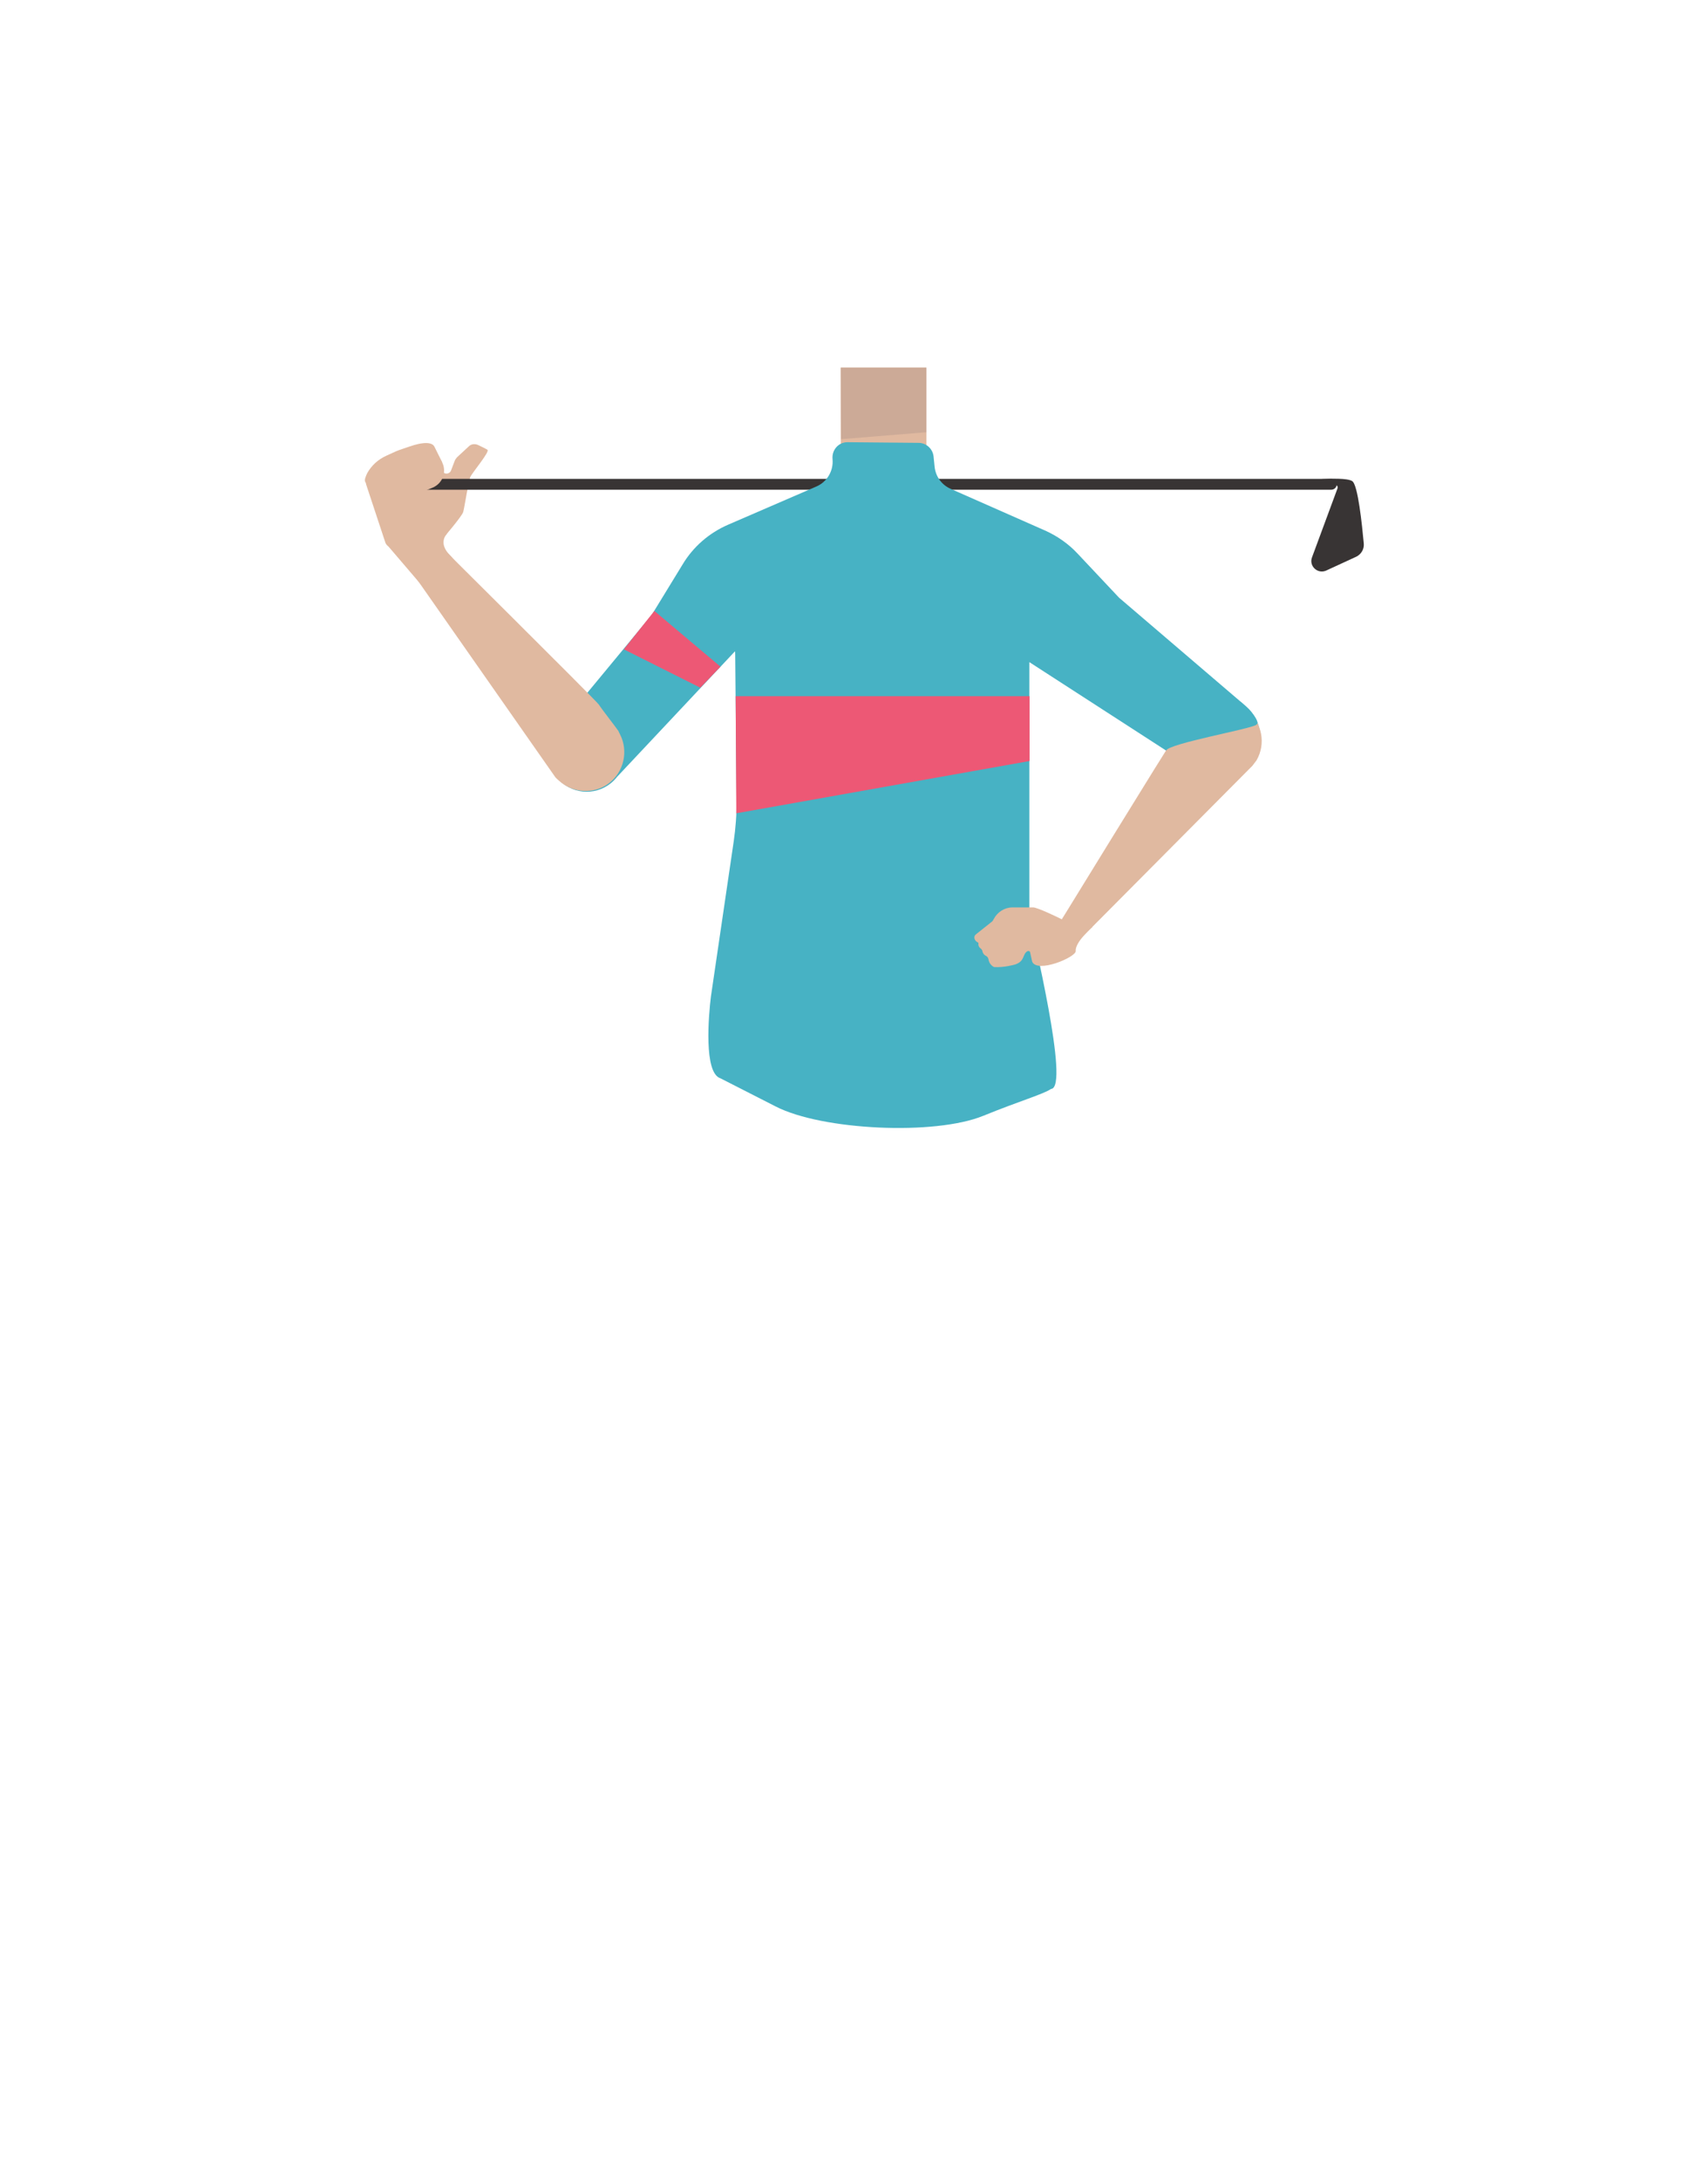 <?xml version="1.0" encoding="utf-8"?>
<!-- Generator: Adobe Illustrator 26.0.3, SVG Export Plug-In . SVG Version: 6.00 Build 0)  -->
<svg version="1.1" id="Layer_1" xmlns="http://www.w3.org/2000/svg" xmlns:xlink="http://www.w3.org/1999/xlink" x="0px" y="0px"
	 viewBox="0 0 788 1005.1" style="enable-background:new 0 0 788 1005.1;" xml:space="preserve">
<style type="text/css">
	.st0{fill:#E0B9A0;}
	.st1{fill:none;stroke:#383434;stroke-width:5;stroke-linecap:round;stroke-miterlimit:10;}
	.st2{fill:#383434;}
	.st3{fill:#47B2C4;}
	.st4{fill:#ED5875;}
	.st5{fill:#CCAA97;}
</style>
<path class="st0" d="M200.6,251.6c0.8-0.3,1.5-0.6,2-1.2c2.5-3,10.4-12.2,11.1-14.3c0.7-2.6,2.4-14.2,3.3-16.2
	c0.9-2,9.1-11.7,7.9-12.5c-0.7-0.5-2.7-1.4-4.3-2.2c-1.5-0.7-3.3-0.5-4.4,0.7l-5.3,4.9c-0.4,0.4-0.8,1-1,1.4l-1.8,4.7
	c-0.8,2.1-3.8,1.9-4.3-0.3l0.2-3.5c-0.1-0.2-3.6-7.1-3.6-7.2c-1.6-3-8.5-0.9-8.5-0.9c-0.1-0.1-5.7,1.8-7.7,2.5
	c-0.5,0.2-1,0.4-1.5,0.6l-4.4,2c-3.8,1.7-6.9,4.5-8.9,8.1c-0.8,1.7-1.4,3.2-0.8,4.2c0.2,0.2,0.3,0.6,0.3,0.9l8.8,26.6
	c0.2,0.9,0.9,1.6,1.5,2.1l3.9,2.7c1,0.6,2.2,0.8,3.3,0.6L200.6,251.6z"/>
<g>
	<line class="st1" x1="186.1" y1="223.3" x2="614.2" y2="223.3"/>
	<path class="st2" d="M611.8,263.1l13.9-6.4c2.3-1.1,3.7-3.5,3.5-6c-0.8-8.6-2.7-27.4-5.4-28.9c-2.4-1.4-9.9-1.1-13.7-0.9
		c-1.5,0.1-0.9,2.3-0.9,2.3s8.6-1.2,7.9,1.9L605.3,257C603.8,261,607.9,264.8,611.8,263.1z"/>
</g>
<rect x="387.9" y="169.5" class="st0" width="39.5" height="47.4"/>
<path class="st3" d="M574.9,325.7l-58.6-50.1l-19.2-20.4c-4.2-4.5-9.4-8.1-15-10.6l-43.5-19.2c-4.1-1.8-6.9-5.6-7.4-10.1l-0.5-4.9
	c-0.4-3.5-3.4-6.2-6.9-6.2l-32.8-0.3c-4.2,0-7.3,3.6-6.9,7.8c0.5,5.5-2.6,10.5-7.4,12.6L336,241.9c-8.8,3.8-16.2,10.2-21.1,18.4
	l-14.2,23.2l-43.6,52.7c-6.2,7.5-5.2,18.6,2.3,24.8c7.5,6.2,18.6,5.2,24.9-2.3c0.1-0.1,0.2-0.2,0.2-0.3l54.6-58.1
	c0.1,0.6,0.1,1.2,0.1,1.8l0.6,67c0.1,6.3-0.4,12.7-1.3,18.9L328,459.4c-1.1,8.8-3.4,35.4,4.4,37.8c0.4,0.2,8.3,4.2,25.5,13
	c21.5,11,73.4,13.4,95.7,4.3c17.2-7,27.6-9.9,31.3-12.4c8.9-0.5-8.8-72.1-9.9-79.6c-0.1-0.6-0.1-1.2-0.1-1.9V305.3l76.9,49.7
	c8.2,6,19.7,4.4,25.9-3.8C583.6,343.3,582.4,332.1,574.9,325.7z"/>
<path class="st0" d="M504,427.4c-0.2-0.2-13.7-3.4-13.7-3.4c-0.1,0-0.3,0-0.4-0.1c-1.5-0.8-11.3-5.5-13.2-5.5h-9.6
	c-3.6,0-6.9,2.1-8.6,5.3c-0.3,0.6-0.6,1.1-0.8,1.2l-7.3,5.8l-0.2,0.2c-0.6,0.4-0.8,1.2-0.6,1.9c0.2,0.7,0.7,1.4,1.8,1.9
	c0.1,0.1-0.4,1.6,1,2.6c0.4,0.3,0.7,0.7,0.8,1.1c0.1,0.7,0.5,1.8,1.8,2.4c0.5,0.3,0.9,0.8,1,1.4c0.2,1.1,0.7,2.7,2.6,3.7
	c4.5,0.3,9.5-1.1,9.8-1.2c4.6-1.6,3.2-4.7,5.6-6.1c0.4-0.2,1-0.1,1.2,0.3l1,4.5c2.3,5.5,20.2-2,20.1-4.9
	C495.9,434.4,504,427.4,504,427.4z"/>
<path class="st0" d="M577.8,353.1l-84.3,84.8c-1.4,1.4-3.2,2.5-5.1,2.9c-8.2,1.9-6.2-3.9-5.1-6.2c0.2-0.4,0.4-0.8,0.7-1.2
	c3.8-6,55.8-90.9,57.5-92.8c1.6-1.7,7-8.2,9-10.6c0.5-0.6,1.1-1.2,1.7-1.7l0.4-0.4c6.6-5.6,16.3-5.6,23-0.1l0,0
	c6.7,5.6,8.5,15.2,4.1,22.8l0,0C579.1,351.4,578.5,352.2,577.8,353.1z"/>
<polygon class="st0" points="211.5,260.3 198,246.1 179.4,252.2 206.1,283.4 "/>
<path class="st0" d="M256.3,358.5l-64.1-91.6c-0.4-0.5,6.6-19.6,6.6-19.6c0.1,0.3,75.9,75.3,77.5,77.6c1.4,2.2,8,10.6,8.9,12
	c0.2,0.2,0.2,0.3,0.2,0.4l0.7,1.4c3.9,7.7,1.7,17.2-5.1,22.4l0,0c-6.9,5.3-16.8,4.7-23.2-1.2l-1-0.9
	C256.6,358.8,256.5,358.6,256.3,358.5z"/>
<path class="st3" d="M572.4,323.6c0,0,10,8.6,7.2,10.6s-40,8.5-41.7,11.9s0,0,0,0l2-25.1L572.4,323.6z"/>
<polygon class="st4" points="475,350.9 339.7,375 339.4,321 475,321 "/>
<polygon class="st4" points="323.1,317.1 287.8,299.4 301.9,281.7 332.4,307.4 "/>
<polygon class="st5" points="387.9,169.5 427.4,169.5 427.4,199.3 388,202.5 "/>
<path class="st0" d="M206.2,246.1c0,0-4.4,4.2,1.5,10c5.9,5.8-5.7,8.1-5.7,8.1l-8.7-15.4L206.2,246.1z"/>
<path class="st0" d="M199.7,224.8l-13.6,5.6c-4.2,1.7-9.1-0.3-10.9-4.6l0,0c-1.7-4.2,0.3-9.1,4.6-10.9l13.6-5.6
	c4.2-1.7,9.1,0.3,10.9,4.6v0C206,218.2,203.9,223,199.7,224.8z"/>
</svg>
